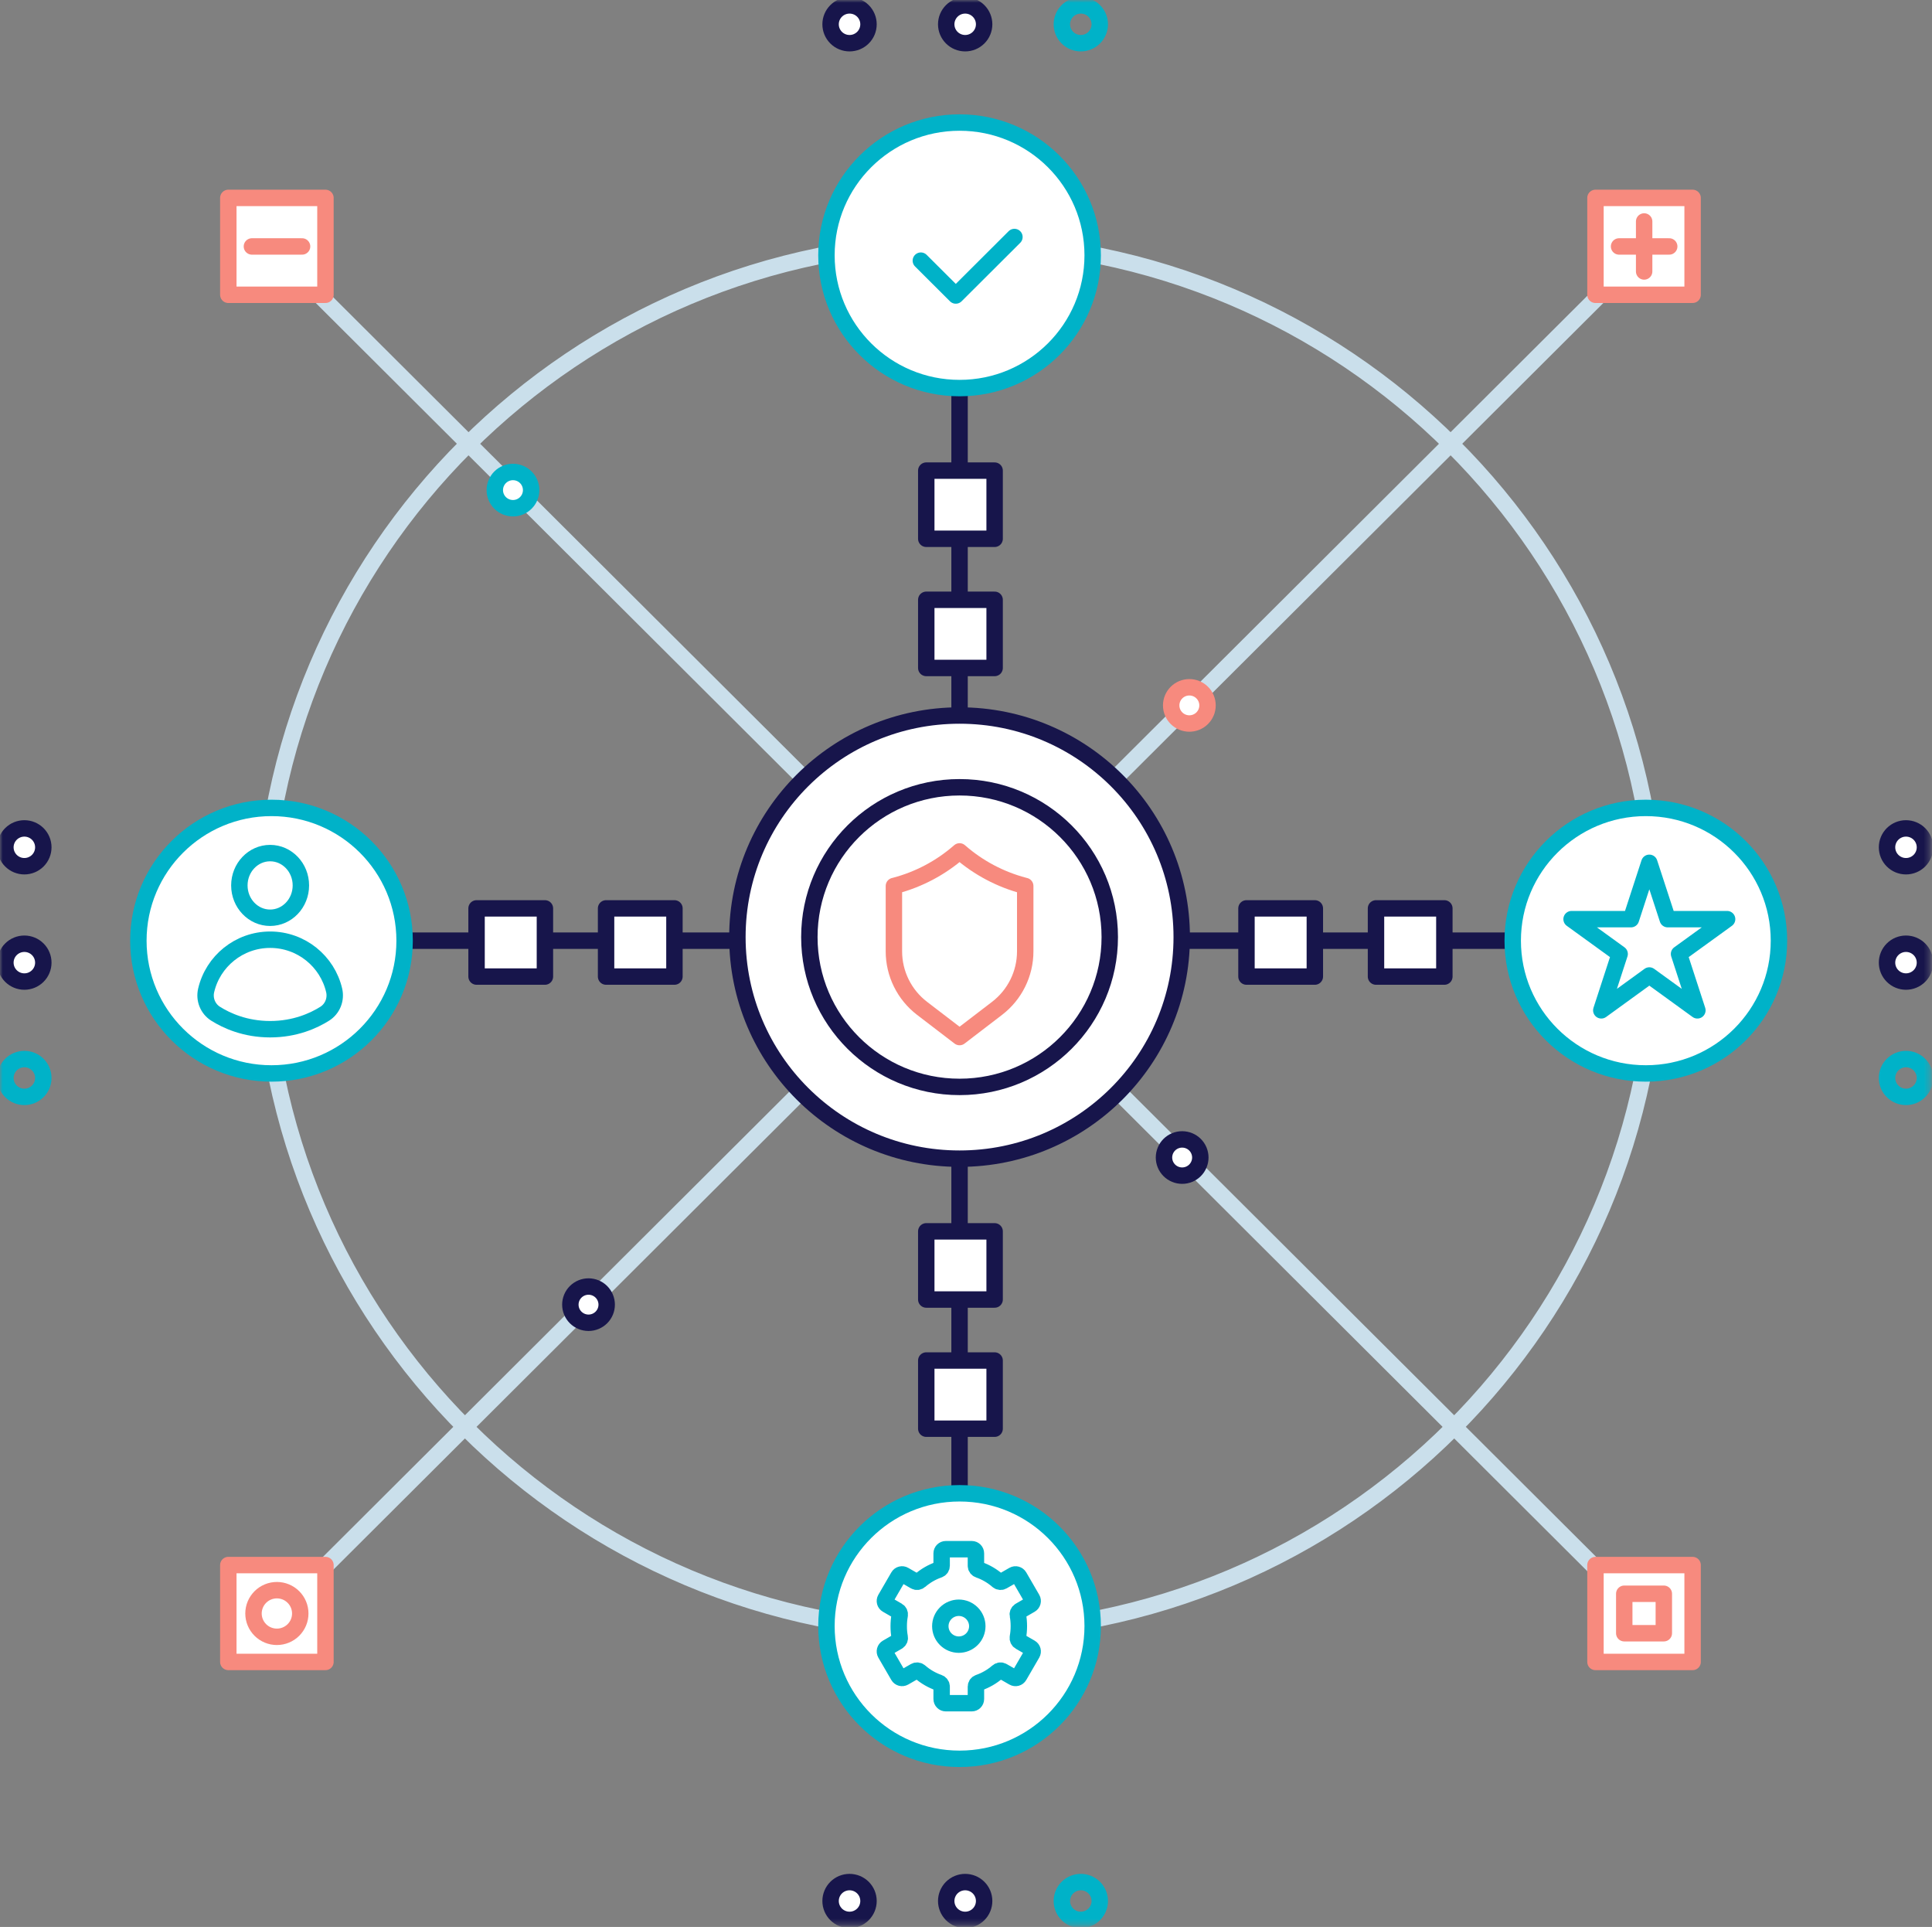 <svg width="353" height="352" viewBox="0 0 353 352" fill="none" xmlns="http://www.w3.org/2000/svg">
<rect x="0" y="0" width="353" height="352" fill="#808080" stroke="none"/>
<g clip-path="url(#clip0_10_6532)">
<mask id="mask0_10_6532" style="mask-type:luminance" maskUnits="userSpaceOnUse" x="0" y="0" width="353" height="352">
<path d="M0 0H352.704V351.705H0V0Z" fill="white"/>
</mask>
<g mask="url(#mask0_10_6532)">
<path d="M53.772 291.734L296.875 49.319M296.875 291.734L53.772 49.319M175.324 298.184C245.664 298.184 302.686 241.323 302.686 171.182C302.686 101.041 245.664 44.18 175.324 44.18C104.983 44.18 47.961 101.041 47.961 171.182C47.961 241.323 104.983 298.184 175.324 298.184Z" stroke="#CADFEB" stroke-width="3" stroke-miterlimit="10" stroke-linecap="round" stroke-linejoin="round"/>
<path d="M175.324 70.892V272.784M276.556 171.838H74.091" stroke="#17154B" stroke-width="3" stroke-miterlimit="10" stroke-linecap="round" stroke-linejoin="round"/>
<path d="M175.323 211.659C197.742 211.659 215.915 193.536 215.915 171.182C215.915 148.827 197.742 130.705 175.323 130.705C152.905 130.705 134.731 148.827 134.731 171.182C134.731 193.536 152.905 211.659 175.323 211.659Z" fill="white" stroke="#17154B" stroke-width="3" stroke-miterlimit="10" stroke-linecap="round" stroke-linejoin="round"/>
<path d="M175.323 198.549C190.481 198.549 202.768 186.296 202.768 171.182C202.768 156.068 190.481 143.815 175.323 143.815C160.166 143.815 147.879 156.068 147.879 171.182C147.879 186.296 160.166 198.549 175.323 198.549Z" fill="white" stroke="#17154B" stroke-width="3" stroke-miterlimit="10" stroke-linecap="round" stroke-linejoin="round"/>
<path d="M187.091 161.789C182.772 160.648 178.775 158.531 175.409 155.601L175.324 155.529L175.238 155.601C171.873 158.531 167.876 160.648 163.557 161.789L163.327 161.848V173.784C163.327 177.862 165.227 181.709 168.468 184.194L175.324 189.444L182.18 184.194C185.421 181.709 187.321 177.862 187.321 173.784V161.848L187.091 161.789Z" fill="white" stroke="#F78A7E" stroke-width="3" stroke-miterlimit="10" stroke-linecap="round" stroke-linejoin="round"/>
<path d="M240.237 165.938H227.747V178.393H240.237V165.938ZM263.902 165.938H251.412V178.393H263.902V165.938ZM99.563 165.938H87.073V178.393H99.563V165.938ZM123.228 165.938H110.738V178.393H123.228V165.938ZM181.73 98.423V85.969H169.241V98.423H181.73ZM181.73 122.021V109.566H169.241V122.021H181.73ZM181.73 237.388V224.933H169.241V237.388H181.73ZM181.73 260.985V248.531H169.241V260.985H181.73Z" fill="white" stroke="#17154B" stroke-width="3" stroke-miterlimit="10" stroke-linecap="round" stroke-linejoin="round"/>
<path d="M175.324 321.29C188.756 321.29 199.646 310.431 199.646 297.037C199.646 283.642 188.756 272.784 175.324 272.784C161.891 272.784 151.001 283.642 151.001 297.037C151.001 310.431 161.891 321.29 175.324 321.29ZM300.714 196.091C314.147 196.091 325.036 185.232 325.036 171.838C325.036 158.443 314.147 147.584 300.714 147.584C287.281 147.584 276.392 158.443 276.392 171.838C276.392 185.232 287.281 196.091 300.714 196.091ZM49.604 196.091C63.037 196.091 73.927 185.232 73.927 171.838C73.927 158.443 63.037 147.584 49.604 147.584C36.171 147.584 25.282 158.443 25.282 171.838C25.282 185.232 36.171 196.091 49.604 196.091ZM175.324 70.892C188.756 70.892 199.646 60.033 199.646 46.638C199.646 33.243 188.756 22.385 175.324 22.385C161.891 22.385 151.001 33.243 151.001 46.638C151.001 60.033 161.891 70.892 175.324 70.892Z" fill="white" stroke="#00B2C8" stroke-width="3" stroke-miterlimit="10" stroke-linecap="round" stroke-linejoin="round"/>
<path d="M61.056 180.916C61.437 182.562 60.76 184.279 59.327 185.183C57.328 186.442 53.93 188.009 49.361 188.009C44.793 188.009 41.394 186.442 39.396 185.183C37.963 184.279 37.279 182.562 37.667 180.916C38.903 175.613 43.669 171.661 49.361 171.661C55.054 171.661 59.82 175.613 61.056 180.916ZM49.355 167.649C52.459 167.649 54.975 165.005 54.975 161.743C54.975 158.481 52.459 155.837 49.355 155.837C46.251 155.837 43.734 158.481 43.734 161.743C43.734 165.005 46.251 167.649 49.355 167.649Z" fill="white" stroke="#00B2C8" stroke-width="3" stroke-miterlimit="10" stroke-linecap="round" stroke-linejoin="round"/>
<path d="M168.25 47.615L174.633 53.98L185.348 43.295" stroke="#00B2C8" stroke-width="3" stroke-miterlimit="10" stroke-linecap="round" stroke-linejoin="round"/>
<path d="M301.352 157.613L304.711 167.905H315.564L306.781 174.263L310.134 184.561L301.352 178.196L292.576 184.561L295.929 174.263L287.146 167.905H297.999L301.352 157.613ZM186.334 299.869L188.306 301.009C188.668 301.219 188.793 301.684 188.582 302.051L186.209 306.142C185.999 306.509 185.532 306.633 185.164 306.417L183.179 305.276C182.896 305.113 182.548 305.158 182.298 305.375C181.283 306.26 180.107 306.943 178.834 307.387C178.525 307.492 178.314 307.774 178.314 308.095V310.37C178.314 310.789 177.973 311.13 177.552 311.13H172.812C172.392 311.13 172.05 310.789 172.05 310.37V308.095C172.05 307.767 171.839 307.492 171.531 307.387C170.249 306.941 169.085 306.26 168.066 305.375C167.816 305.158 167.468 305.113 167.185 305.276L165.2 306.417C164.832 306.627 164.365 306.502 164.155 306.142L161.782 302.051C161.572 301.691 161.696 301.225 162.058 301.009L164.03 299.869C164.313 299.705 164.451 299.384 164.385 299.062C164.26 298.413 164.208 297.751 164.208 297.063C164.208 296.375 164.267 295.713 164.385 295.064C164.444 294.743 164.313 294.421 164.03 294.258L162.058 293.117C161.696 292.907 161.572 292.442 161.782 292.075L164.155 287.985C164.205 287.897 164.271 287.821 164.351 287.759C164.431 287.698 164.522 287.653 164.62 287.628C164.717 287.602 164.818 287.596 164.918 287.61C165.018 287.624 165.114 287.658 165.2 287.709L167.185 288.85C167.468 289.014 167.816 288.968 168.066 288.751C169.085 287.867 170.249 287.185 171.531 286.739C171.839 286.634 172.05 286.352 172.05 286.031V283.757C172.05 283.337 172.392 282.996 172.812 282.996H177.552C177.973 282.996 178.314 283.337 178.314 283.757V286.031C178.314 286.359 178.525 286.634 178.834 286.739C180.116 287.185 181.279 287.867 182.298 288.751C182.548 288.968 182.896 289.014 183.179 288.85L185.164 287.709C185.532 287.499 185.999 287.624 186.209 287.985L188.582 292.075C188.793 292.435 188.668 292.901 188.306 293.117L186.334 294.258C186.052 294.421 185.913 294.743 185.979 295.064C186.104 295.713 186.157 296.375 186.157 297.063C186.157 297.751 186.098 298.413 185.979 299.062C185.92 299.384 186.052 299.705 186.334 299.869Z" fill="white" stroke="#00B2C8" stroke-width="3" stroke-miterlimit="10" stroke-linecap="round" stroke-linejoin="round"/>
<path d="M175.185 300.432C176.082 300.432 176.941 300.077 177.575 299.445C178.208 298.814 178.564 297.957 178.564 297.063C178.564 296.17 178.208 295.313 177.575 294.681C176.941 294.049 176.082 293.694 175.185 293.694C174.289 293.694 173.43 294.049 172.796 294.681C172.163 295.313 171.807 296.17 171.807 297.063C171.807 297.957 172.163 298.814 172.796 299.445C173.43 300.077 174.289 300.432 175.185 300.432Z" fill="white" stroke="#00B2C8" stroke-width="3" stroke-miterlimit="10" stroke-linecap="round" stroke-linejoin="round"/>
<path d="M59.464 36.151H41.716V53.849H59.464V36.151ZM59.464 285.894H41.716V303.592H59.464V285.894ZM309.26 36.151H291.511V53.849H309.26V36.151ZM309.26 285.894H291.511V303.592H309.26V285.894Z" fill="white" stroke="#F78A7E" stroke-width="3" stroke-miterlimit="10" stroke-linecap="round" stroke-linejoin="round"/>
<path d="M304.001 291.137H296.771V298.348H304.001V291.137Z" fill="white" stroke="#F78A7E" stroke-width="3" stroke-miterlimit="10" stroke-linecap="round" stroke-linejoin="round"/>
<path d="M155.222 7.892C156.141 7.892 157.022 7.528 157.672 6.88C158.321 6.233 158.686 5.354 158.686 4.438C158.686 3.522 158.321 2.643 157.672 1.995C157.022 1.347 156.141 0.983 155.222 0.983C154.303 0.983 153.422 1.347 152.772 1.995C152.123 2.643 151.758 3.522 151.758 4.438C151.758 5.354 152.123 6.233 152.772 6.88C153.422 7.528 154.303 7.892 155.222 7.892ZM176.349 7.892C177.268 7.892 178.149 7.528 178.799 6.88C179.449 6.233 179.814 5.354 179.814 4.438C179.814 3.522 179.449 2.643 178.799 1.995C178.149 1.347 177.268 0.983 176.349 0.983C175.431 0.983 174.55 1.347 173.9 1.995C173.25 2.643 172.885 3.522 172.885 4.438C172.885 5.354 173.25 6.233 173.9 6.88C174.55 7.528 175.431 7.892 176.349 7.892Z" fill="white" stroke="#17154B" stroke-width="3" stroke-miterlimit="10" stroke-linecap="round" stroke-linejoin="round"/>
<path d="M197.477 7.892C198.396 7.892 199.277 7.528 199.927 6.88C200.576 6.233 200.941 5.354 200.941 4.438C200.941 3.522 200.576 2.643 199.927 1.995C199.277 1.347 198.396 0.983 197.477 0.983C196.558 0.983 195.677 1.347 195.027 1.995C194.378 2.643 194.013 3.522 194.013 4.438C194.013 5.354 194.378 6.233 195.027 6.88C195.677 7.528 196.558 7.892 197.477 7.892Z" stroke="#00B2C8" stroke-width="3" stroke-miterlimit="10" stroke-linecap="round" stroke-linejoin="round"/>
<path d="M155.222 350.715C155.677 350.715 156.127 350.626 156.548 350.452C156.968 350.279 157.35 350.024 157.672 349.703C157.993 349.383 158.249 349.002 158.423 348.583C158.597 348.164 158.686 347.714 158.686 347.261C158.686 346.807 158.597 346.358 158.423 345.939C158.249 345.52 157.993 345.139 157.672 344.818C157.35 344.497 156.968 344.243 156.548 344.069C156.127 343.896 155.677 343.806 155.222 343.806C154.303 343.806 153.422 344.17 152.772 344.818C152.123 345.466 151.758 346.345 151.758 347.261C151.758 348.177 152.123 349.056 152.772 349.703C153.422 350.351 154.303 350.715 155.222 350.715ZM176.349 350.715C176.804 350.715 177.255 350.626 177.675 350.452C178.096 350.279 178.477 350.024 178.799 349.703C179.121 349.383 179.376 349.002 179.55 348.583C179.724 348.164 179.814 347.714 179.814 347.261C179.814 346.807 179.724 346.358 179.55 345.939C179.376 345.52 179.121 345.139 178.799 344.818C178.477 344.497 178.096 344.243 177.675 344.069C177.255 343.896 176.804 343.806 176.349 343.806C175.895 343.806 175.444 343.896 175.024 344.069C174.603 344.243 174.222 344.497 173.9 344.818C173.578 345.139 173.323 345.52 173.149 345.939C172.975 346.358 172.885 346.807 172.885 347.261C172.885 347.714 172.975 348.164 173.149 348.583C173.323 349.002 173.578 349.383 173.9 349.703C174.222 350.024 174.603 350.279 175.024 350.452C175.444 350.626 175.895 350.715 176.349 350.715Z" fill="white" stroke="#17154B" stroke-width="3" stroke-miterlimit="10" stroke-linecap="round" stroke-linejoin="round"/>
<path d="M197.477 350.715C197.932 350.715 198.382 350.626 198.803 350.452C199.223 350.279 199.605 350.024 199.927 349.703C200.248 349.383 200.503 349.002 200.678 348.583C200.852 348.164 200.941 347.714 200.941 347.261C200.941 346.807 200.852 346.358 200.678 345.939C200.503 345.52 200.248 345.139 199.927 344.818C199.605 344.497 199.223 344.243 198.803 344.069C198.382 343.896 197.932 343.806 197.477 343.806C196.558 343.806 195.677 344.17 195.027 344.818C194.378 345.466 194.013 346.345 194.013 347.261C194.013 348.177 194.378 349.056 195.027 349.703C195.677 350.351 196.558 350.715 197.477 350.715Z" stroke="#00B2C8" stroke-width="3" stroke-miterlimit="10" stroke-linecap="round" stroke-linejoin="round"/>
<path d="M348.247 158.236C349.166 158.236 350.047 157.872 350.697 157.224C351.347 156.576 351.712 155.698 351.712 154.782C351.712 153.865 351.347 152.987 350.697 152.339C350.047 151.691 349.166 151.327 348.247 151.327C347.329 151.327 346.448 151.691 345.798 152.339C345.148 152.987 344.783 153.865 344.783 154.782C344.783 155.698 345.148 156.576 345.798 157.224C346.448 157.872 347.329 158.236 348.247 158.236ZM348.247 179.304C349.166 179.304 350.047 178.94 350.697 178.292C351.347 177.644 351.712 176.765 351.712 175.849C351.712 174.933 351.347 174.054 350.697 173.407C350.047 172.759 349.166 172.395 348.247 172.395C347.329 172.395 346.448 172.759 345.798 173.407C345.148 174.054 344.783 174.933 344.783 175.849C344.783 176.765 345.148 177.644 345.798 178.292C346.448 178.94 347.329 179.304 348.247 179.304Z" fill="white" stroke="#17154B" stroke-width="3" stroke-miterlimit="10" stroke-linecap="round" stroke-linejoin="round"/>
<path d="M348.247 200.371C349.166 200.371 350.047 200.007 350.697 199.359C351.347 198.712 351.712 197.833 351.712 196.917C351.712 196.001 351.347 195.122 350.697 194.474C350.047 193.826 349.166 193.462 348.247 193.462C347.329 193.462 346.448 193.826 345.798 194.474C345.148 195.122 344.783 196.001 344.783 196.917C344.783 197.833 345.148 198.712 345.798 199.359C346.448 200.007 347.329 200.371 348.247 200.371Z" stroke="#00B2C8" stroke-width="3" stroke-miterlimit="10" stroke-linecap="round" stroke-linejoin="round"/>
<path d="M4.451 158.236C5.369 158.236 6.251 157.872 6.9 157.224C7.55 156.576 7.915 155.698 7.915 154.782C7.915 153.865 7.55 152.987 6.9 152.339C6.251 151.691 5.369 151.327 4.451 151.327C3.532 151.327 2.651 151.691 2.001 152.339C1.351 152.987 0.986 153.865 0.986 154.782C0.986 155.698 1.351 156.576 2.001 157.224C2.651 157.872 3.532 158.236 4.451 158.236ZM4.451 179.304C5.369 179.304 6.251 178.94 6.9 178.292C7.55 177.644 7.915 176.765 7.915 175.849C7.915 174.933 7.55 174.054 6.9 173.407C6.251 172.759 5.369 172.395 4.451 172.395C3.532 172.395 2.651 172.759 2.001 173.407C1.351 174.054 0.986 174.933 0.986 175.849C0.986 176.765 1.351 177.644 2.001 178.292C2.651 178.94 3.532 179.304 4.451 179.304Z" fill="white" stroke="#17154B" stroke-width="3" stroke-miterlimit="10" stroke-linecap="round" stroke-linejoin="round"/>
<path d="M4.451 200.371C5.369 200.371 6.251 200.007 6.9 199.359C7.55 198.712 7.915 197.833 7.915 196.917C7.915 196.001 7.55 195.122 6.9 194.474C6.251 193.826 5.369 193.462 4.451 193.462C3.532 193.462 2.651 193.826 2.001 194.474C1.351 195.122 0.986 196.001 0.986 196.917C0.986 197.833 1.351 198.712 2.001 199.359C2.651 200.007 3.532 200.371 4.451 200.371Z" stroke="#00B2C8" stroke-width="3" stroke-miterlimit="10" stroke-linecap="round" stroke-linejoin="round"/>
<path d="M107.531 241.635C108.411 241.635 109.255 241.286 109.878 240.665C110.5 240.044 110.85 239.202 110.85 238.324C110.85 237.446 110.5 236.604 109.878 235.984C109.255 235.363 108.411 235.014 107.531 235.014C106.65 235.014 105.806 235.363 105.183 235.984C104.561 236.604 104.211 237.446 104.211 238.324C104.211 239.202 104.561 240.044 105.183 240.665C105.806 241.286 106.65 241.635 107.531 241.635Z" fill="white" stroke="#17154B" stroke-width="3" stroke-miterlimit="10" stroke-linecap="round" stroke-linejoin="round"/>
<path d="M93.726 92.838C94.606 92.838 95.451 92.489 96.073 91.868C96.696 91.247 97.046 90.405 97.046 89.527C97.046 88.649 96.696 87.807 96.073 87.187C95.451 86.566 94.606 86.217 93.726 86.217C92.846 86.217 92.001 86.566 91.379 87.187C90.756 87.807 90.406 88.649 90.406 89.527C90.406 90.405 90.756 91.247 91.379 91.868C92.001 92.489 92.846 92.838 93.726 92.838Z" fill="white" stroke="#00B2C8" stroke-width="3" stroke-miterlimit="10" stroke-linecap="round" stroke-linejoin="round"/>
<path d="M217.309 132.167C218.189 132.167 219.034 131.818 219.656 131.198C220.279 130.577 220.629 129.735 220.629 128.857C220.629 127.979 220.279 127.137 219.656 126.516C219.034 125.895 218.189 125.547 217.309 125.547C216.428 125.547 215.584 125.895 214.962 126.516C214.339 127.137 213.989 127.979 213.989 128.857C213.989 129.735 214.339 130.577 214.962 131.198C215.584 131.818 216.428 132.167 217.309 132.167Z" fill="white" stroke="#F78A7E" stroke-width="3" stroke-miterlimit="10" stroke-linecap="round" stroke-linejoin="round"/>
<path d="M215.994 214.759C216.875 214.759 217.719 214.411 218.342 213.79C218.964 213.169 219.314 212.327 219.314 211.449C219.314 210.571 218.964 209.729 218.342 209.108C217.719 208.488 216.875 208.139 215.994 208.139C215.114 208.139 214.27 208.488 213.647 209.108C213.025 209.729 212.675 210.571 212.675 211.449C212.675 212.327 213.025 213.169 213.647 213.79C214.27 214.411 215.114 214.759 215.994 214.759Z" fill="white" stroke="#17154B" stroke-width="3" stroke-miterlimit="10" stroke-linecap="round" stroke-linejoin="round"/>
<path d="M50.59 299.003C51.723 299.003 52.81 298.554 53.611 297.755C54.413 296.956 54.863 295.873 54.863 294.743C54.863 293.613 54.413 292.529 53.611 291.73C52.81 290.931 51.723 290.482 50.59 290.482C49.457 290.482 48.37 290.931 47.569 291.73C46.768 292.529 46.317 293.613 46.317 294.743C46.317 295.873 46.768 296.956 47.569 297.755C48.37 298.554 49.457 299.003 50.59 299.003Z" fill="white" stroke="#F78A7E" stroke-width="3" stroke-miterlimit="10" stroke-linecap="round" stroke-linejoin="round"/>
<path d="M300.405 40.457V49.588M304.987 45.019H295.823M55.192 45.019H46.028" stroke="#F78A7E" stroke-width="3" stroke-miterlimit="10" stroke-linecap="round" stroke-linejoin="round"/>
</g>
</g>
<defs>
<clipPath id="clip0_10_6532">
<rect width="353" height="352" fill="white"/>
</clipPath>
</defs>
</svg>
